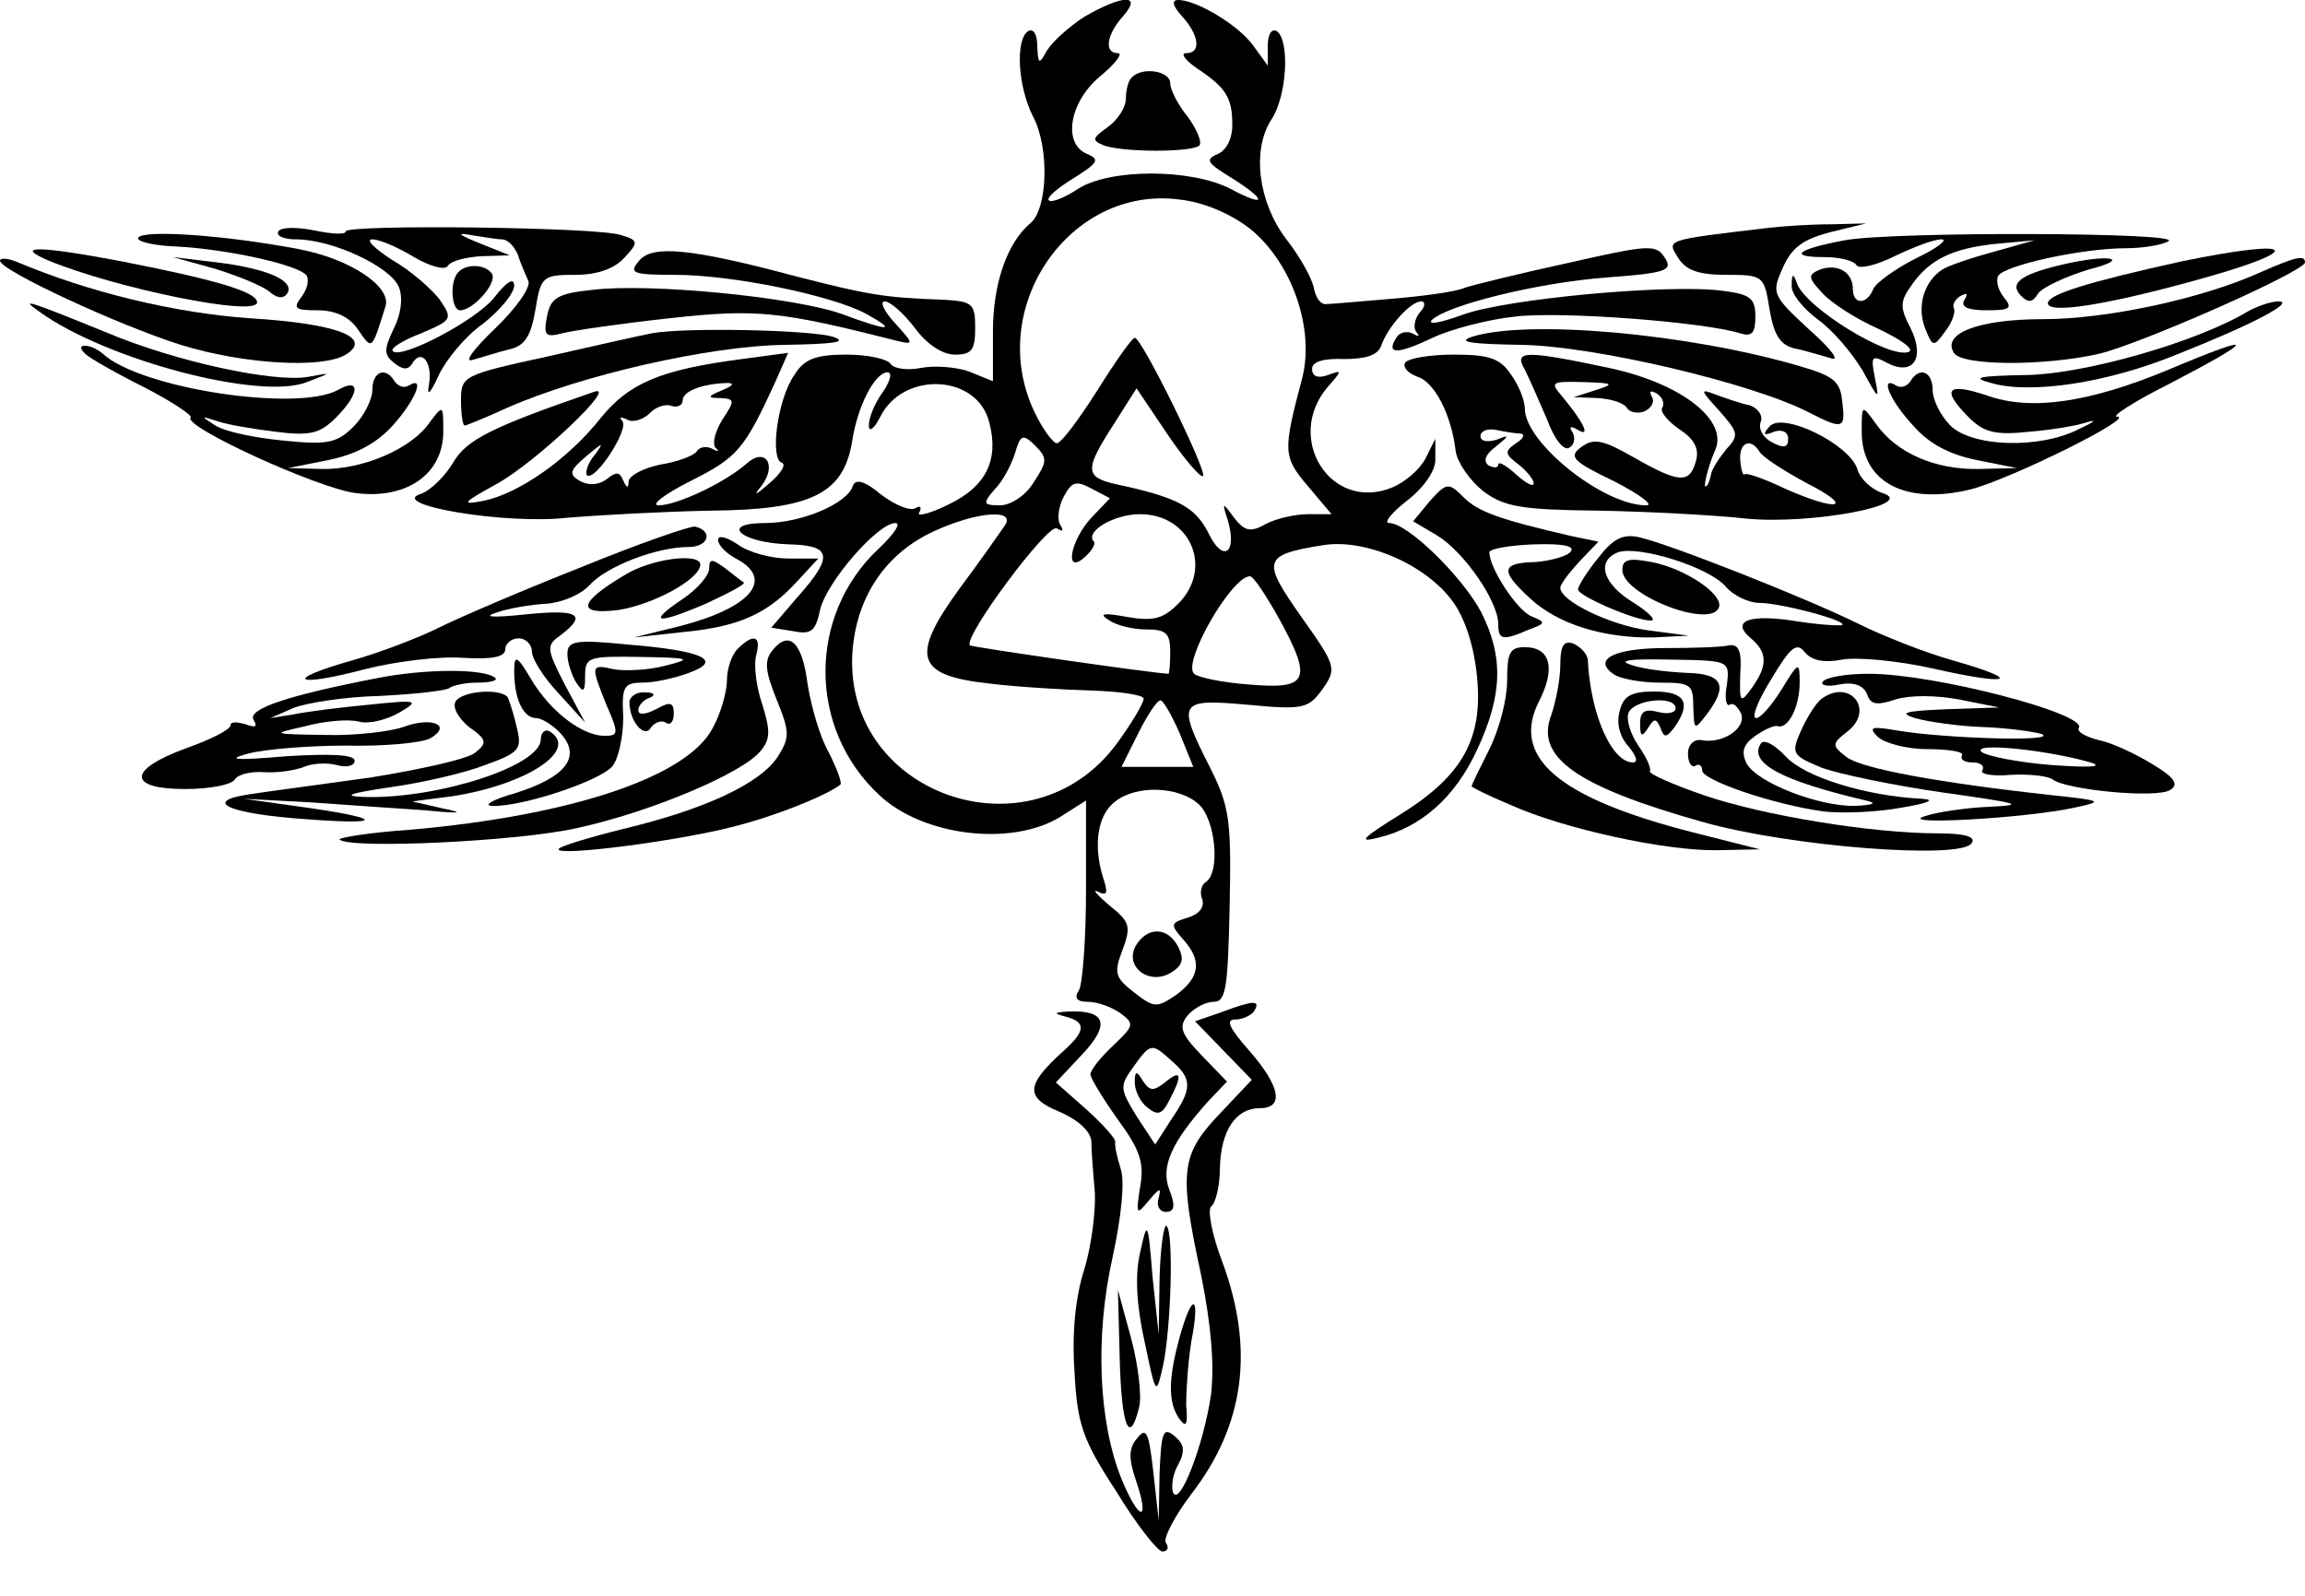 <?xml version="1.0" standalone="no"?>
<!DOCTYPE svg PUBLIC "-//W3C//DTD SVG 20010904//EN"
 "http://www.w3.org/TR/2001/REC-SVG-20010904/DTD/svg10.dtd">
<svg version="1.0" xmlns="http://www.w3.org/2000/svg"
 width="260pt" height="180pt" viewBox="0 0 260 180"
 preserveAspectRatio="xMidYMid meet">
<g transform="translate(0,180) scale(0.1,-0.1)"
fill="#000000" stroke="none">
<path d="M1223 1781 c-17 -11 -36 -28 -42 -38 -9 -16 -10 -16 -11 5 0 13 -4
20 -10 17 -15 -9 -12 -62 5 -96 19 -35 17 -105 -3 -121 -26 -22 -42 -68 -42
-122 l0 -56 -27 11 c-14 5 -39 7 -54 4 -15 -3 -30 -1 -34 4 -3 6 -26 11 -50
11 -35 0 -48 -5 -59 -23 -19 -27 -28 -95 -14 -99 5 -2 -1 -12 -14 -23 -16 -14
-19 -15 -9 -3 18 24 4 44 -17 25 -25 -22 -79 -47 -99 -47 -10 0 7 13 37 28 52
26 60 36 94 110 l15 34 -52 -7 c-92 -12 -127 -27 -159 -66 -37 -47 -93 -86
-133 -94 -26 -5 -23 -2 15 19 44 24 139 114 110 104 -116 -40 -144 -54 -159
-80 -9 -15 -25 -31 -36 -35 -39 -12 94 -35 165 -27 36 3 109 7 162 8 113 1
149 19 159 77 6 41 26 79 40 79 6 0 3 -10 -5 -22 -9 -12 -16 -29 -16 -38 0 -8
6 -4 13 10 26 52 110 48 123 -7 11 -42 -4 -72 -46 -92 -22 -11 -37 -14 -33 -9
3 6 1 8 -4 5 -6 -4 -23 3 -39 15 -19 16 -29 18 -32 10 -6 -20 -58 -42 -99 -42
-52 0 -28 -22 26 -24 49 -1 52 -13 11 -59 l-30 -35 25 -4 c20 -4 25 0 30 24 7
31 65 98 85 98 7 0 -2 -13 -19 -29 -80 -75 -80 -203 1 -278 49 -46 148 -58
203 -25 l30 19 0 -101 c0 -56 -4 -107 -8 -113 -6 -9 -2 -13 10 -13 11 0 27 -6
37 -13 16 -12 15 -14 -8 -36 -15 -14 -26 -28 -26 -33 0 -4 14 -27 31 -51 25
-34 30 -49 25 -76 -5 -32 -4 -32 10 -15 12 14 14 15 11 3 -3 -9 1 -16 8 -16
10 0 11 7 4 25 -10 26 2 53 44 100 l21 22 -29 30 c-23 24 -26 32 -15 45 7 8
20 15 29 15 14 0 16 16 18 108 2 97 0 112 -22 156 -38 75 -36 78 43 71 63 -6
68 -4 84 18 16 23 15 26 -24 81 -45 64 -44 70 24 81 48 8 117 -22 147 -64 14
-19 24 -52 27 -84 7 -70 -16 -112 -87 -156 -42 -26 -48 -32 -25 -26 48 11 87
45 112 99 29 62 30 105 5 155 -21 40 -83 101 -104 101 -7 0 3 12 21 26 19 15
32 34 31 47 l0 22 -11 -22 c-6 -12 -23 -27 -38 -33 -69 -28 -122 56 -72 114
16 18 16 19 0 13 -11 -4 -18 -2 -18 7 0 8 13 12 36 11 24 0 38 4 42 15 7 21
33 50 45 50 5 0 5 -6 -2 -13 -6 -8 -7 -18 -3 -22 4 -5 2 -5 -5 -1 -6 3 -15 1
-18 -5 -12 -19 1 -19 41 0 21 10 64 21 94 24 51 6 211 -6 253 -19 13 -4 17 0
17 19 0 21 -6 25 -37 29 -61 8 -244 -9 -293 -27 -25 -9 -40 -12 -35 -6 18 17
119 42 197 48 68 5 75 8 66 22 -10 16 -18 15 -111 -6 -55 -12 -108 -25 -116
-28 -9 -4 -45 -9 -81 -12 -36 -3 -69 -6 -74 -6 -6 -1 -12 7 -14 18 -2 11 -16
36 -31 55 -32 42 -39 101 -17 135 18 27 21 90 6 100 -6 3 -10 -4 -10 -17 l0
-22 -16 22 c-16 23 -64 52 -85 52 -8 0 -6 -7 4 -18 20 -22 22 -42 5 -42 -7 0
-1 -8 12 -17 33 -22 40 -33 40 -64 0 -16 -7 -29 -17 -33 -14 -6 -11 -10 15
-26 42 -26 41 -35 0 -13 -45 23 -136 23 -172 0 -15 -10 -30 -16 -33 -13 -3 3
10 14 28 25 27 17 30 21 16 27 -29 11 -21 59 14 88 17 14 26 26 20 26 -16 0
-13 21 6 42 22 25 -1 24 -44 -1z m187 -239 c47 -38 73 -112 59 -168 -22 -83
-22 -89 6 -122 l27 -32 -27 0 c-14 0 -36 -5 -47 -11 -18 -10 -24 -8 -36 7 -13
18 -14 18 -7 -3 11 -38 -6 -48 -22 -14 -15 29 -34 40 -105 55 -34 8 -35 16 -2
67 l26 41 35 -52 c19 -28 37 -49 40 -47 5 5 -69 156 -77 156 -3 0 -22 -27 -42
-59 -21 -33 -41 -60 -46 -60 -4 0 -16 16 -25 35 -56 117 39 256 163 240 28 -3
58 -16 80 -33z m-595 -182 c-17 -7 -18 -9 -2 -9 16 -1 16 -3 2 -24 -8 -13 -12
-27 -8 -32 5 -4 3 -5 -4 -1 -6 3 -14 2 -17 -3 -3 -5 -22 -12 -41 -15 -19 -4
-35 -12 -36 -19 0 -8 -2 -8 -6 1 -4 10 -8 10 -18 2 -9 -7 -20 -8 -30 -3 -14 8
-13 12 7 29 18 15 20 16 9 1 -8 -9 -11 -20 -9 -23 9 -8 48 52 40 61 -4 5 -2 5
5 2 6 -4 17 -1 25 6 7 8 19 12 26 9 6 -2 12 1 12 6 0 11 22 19 50 20 9 0 7 -3
-5 -8z m351 -104 c-9 -15 -26 -26 -38 -26 -19 0 -20 2 -6 18 9 9 19 28 23 41
6 21 9 22 23 8 14 -14 13 -18 -2 -41z m65 -40 c-24 -26 -31 -66 -7 -44 8 7 12
15 10 17 -11 11 22 31 52 31 57 0 83 -61 43 -101 -17 -17 -28 -20 -57 -15 -27
5 -33 4 -22 -3 8 -6 27 -11 43 -11 22 0 27 -4 27 -25 0 -14 -1 -25 -2 -25 -21
1 -221 30 -224 32 -8 9 88 138 98 132 7 -4 8 -3 4 4 -4 6 -2 21 4 32 9 17 14
18 31 9 l21 -11 -21 -22z m-97 -8 c-5 -7 -27 -39 -51 -71 -57 -78 -50 -99 33
-108 32 -4 85 -7 117 -8 31 -1 57 -5 57 -9 0 -5 -13 -27 -29 -49 -98 -136
-315 -58 -299 107 6 60 39 107 92 131 48 22 91 25 80 7z m310 -108 c37 -68 31
-78 -36 -72 -29 2 -57 8 -61 12 -14 12 42 110 63 110 4 0 19 -23 34 -50z
m-113 -128 l15 -37 -40 0 -41 0 19 38 c10 20 21 37 25 37 3 0 13 -17 22 -38z
m21 -79 c19 -17 25 -77 8 -88 -5 -3 -7 -12 -4 -19 3 -9 -3 -17 -16 -21 -20 -6
-20 -8 -6 -24 22 -24 20 -43 -7 -63 -22 -15 -25 -15 -47 2 -22 17 -24 22 -14
48 10 27 9 32 -15 51 -14 12 -20 19 -12 15 10 -5 11 -1 5 17 -11 36 -6 70 14
85 24 19 72 17 94 -3z m-30 -290 c23 -20 23 -31 -1 -66 l-18 -28 -21 32 c-19
31 -19 34 -4 55 20 28 21 28 44 7z"/>
<path d="M1281 733 c-13 -24 16 -45 40 -30 13 8 15 15 8 29 -12 23 -35 23 -48
1z"/>
<path d="M1280 579 c0 -9 6 -22 14 -28 12 -10 17 -8 25 8 15 28 14 36 -5 20
-13 -10 -17 -10 -25 2 -7 12 -9 11 -9 -2z"/>
<path d="M1277 1713 c-4 -3 -7 -14 -7 -24 0 -10 -9 -24 -20 -32 -18 -13 -19
-15 -5 -21 22 -8 100 -8 108 0 3 4 -3 18 -13 32 -11 13 -20 31 -20 38 0 14
-31 19 -43 7z"/>
<path d="M314 1539 c-3 -5 6 -9 20 -9 41 0 107 -31 116 -54 5 -13 2 -31 -6
-47 -11 -23 -11 -29 0 -38 10 -8 16 -9 21 -1 10 17 23 2 19 -23 -3 -15 1 -12
11 10 8 17 30 44 50 58 19 15 35 34 35 43 0 9 -8 5 -22 -13 -20 -26 -106 -71
-115 -61 -3 3 11 12 32 20 35 15 36 16 21 38 -9 12 -33 33 -54 45 -20 13 -30
23 -22 23 8 0 29 -9 47 -20 19 -11 35 -15 38 -10 4 6 21 10 38 11 l32 1 -35
14 c-22 9 -26 12 -10 9 14 -2 30 -5 36 -5 7 0 14 -8 18 -17 3 -10 9 -23 12
-30 3 -7 -14 -31 -38 -54 -24 -23 -35 -38 -25 -35 11 3 29 9 42 12 17 4 24 15
29 45 6 37 8 39 45 39 25 0 44 7 55 19 17 18 16 20 -4 26 -28 9 -310 12 -310
4 0 -4 -16 -3 -35 1 -20 4 -38 4 -41 -1z"/>
<path d="M1995 1543 c-118 -14 -115 -13 -102 -34 9 -14 23 -19 54 -19 42 0 43
-1 49 -39 5 -29 12 -40 28 -44 11 -2 30 -8 41 -11 11 -4 1 10 -24 32 -42 39
-43 41 -30 70 10 23 23 32 53 40 l41 10 -40 -1 c-22 0 -53 -2 -70 -4z"/>
<path d="M156 1532 c-3 -4 16 -9 42 -10 59 -3 140 -21 148 -33 3 -6 0 -16 -6
-24 -10 -13 -7 -15 18 -15 20 0 36 -7 46 -22 16 -23 15 -24 31 27 6 22 -40 53
-98 64 -84 16 -175 22 -181 13z"/>
<path d="M2081 1529 c-54 -10 -65 -19 -23 -19 17 0 33 -4 36 -9 3 -5 23 0 43
10 21 10 44 19 53 19 8 0 -5 -10 -28 -21 -24 -12 -46 -28 -49 -35 -7 -18 -23
-18 -23 0 0 19 -17 29 -37 22 -14 -6 -14 -9 3 -27 10 -11 38 -29 63 -40 25
-12 41 -23 34 -26 -22 -8 -115 49 -126 77 -4 12 -6 12 -6 -2 -1 -9 13 -26 29
-38 17 -12 39 -38 51 -58 18 -33 19 -34 14 -9 -5 25 -4 27 13 18 30 -16 44 5
27 39 -12 23 -12 30 1 48 20 29 46 42 96 47 l43 4 -46 -13 c-26 -7 -52 -16
-58 -20 -20 -13 -29 -40 -20 -65 9 -23 10 -23 23 -5 8 10 12 22 10 26 -2 4 1
10 7 14 8 4 9 3 5 -4 -5 -8 3 -12 25 -12 26 0 30 2 19 15 -6 8 -9 18 -6 24 8
12 95 31 144 31 20 0 42 4 48 8 17 10 -311 11 -365 1z"/>
<path d="M55 1506 c75 -31 235 -64 235 -47 0 12 -49 26 -157 47 -91 17 -118
17 -78 0z"/>
<path d="M721 1506 c-12 -14 -8 -16 40 -16 65 0 177 -23 216 -44 36 -20 26
-20 -28 0 -54 19 -217 35 -281 27 -39 -4 -47 -9 -51 -30 -4 -21 -2 -24 17 -19
11 3 66 11 121 17 99 11 125 8 259 -26 17 -4 16 -2 -4 20 -13 14 -18 25 -12
25 6 0 21 -13 34 -30 13 -18 31 -30 45 -30 19 0 23 5 23 30 0 28 -3 30 -37 32
-65 2 -86 6 -164 26 -120 32 -163 36 -178 18z"/>
<path d="M2460 1505 c-104 -23 -150 -37 -150 -47 0 -12 61 -3 160 24 133 36
126 51 -10 23z"/>
<path d="M0 1506 c0 -11 134 -73 204 -95 71 -22 160 -27 186 -11 31 19 -9 35
-108 41 -85 6 -181 29 -264 64 -10 4 -18 4 -18 1z"/>
<path d="M242 1497 c26 -8 53 -19 62 -26 9 -8 16 -8 20 -2 9 14 -22 28 -79 35
l-50 6 47 -13z"/>
<path d="M2324 1501 c-46 -11 -58 -21 -44 -35 8 -8 13 -7 19 3 5 7 31 19 57
27 51 13 22 18 -32 5z"/>
<path d="M2550 1493 c-66 -30 -174 -53 -245 -53 -73 0 -115 -16 -101 -38 9
-15 103 -15 164 -1 49 12 232 93 232 103 0 9 -11 6 -50 -11z"/>
<path d="M517 1493 c-10 -10 -8 -43 2 -43 15 0 42 31 36 41 -7 11 -29 12 -38
2z"/>
<path d="M45 1448 c75 -54 249 -100 301 -79 29 11 29 11 2 6 -38 -7 -150 17
-228 50 -91 37 -98 39 -75 23z"/>
<path d="M2536 1449 c-58 -35 -185 -71 -250 -72 -55 -1 -63 -3 -40 -9 44 -13
131 0 209 32 86 34 135 60 115 60 -8 0 -23 -5 -34 -11z"/>
<path d="M735 1424 c-11 -2 -64 -14 -117 -26 -96 -21 -98 -22 -98 -50 0 -15 2
-28 4 -28 2 0 24 9 48 20 84 37 229 70 313 71 55 1 72 3 55 9 -25 8 -169 11
-205 4z"/>
<path d="M1660 1420 c-17 -6 0 -8 56 -9 81 -1 260 -43 324 -76 39 -20 42 -19
38 12 -2 23 -10 29 -48 40 -126 37 -308 53 -370 33z"/>
<path d="M96 1401 c5 -5 35 -22 67 -38 31 -16 55 -32 52 -34 -9 -10 142 -79
185 -85 58 -8 100 21 100 69 0 30 0 31 -15 11 -20 -30 -76 -54 -122 -53 l-38
1 45 9 c30 6 54 18 73 39 26 29 37 57 18 45 -5 -3 -12 -1 -16 5 -10 17 -25 11
-25 -10 0 -11 -10 -30 -21 -41 -19 -19 -30 -21 -79 -16 -32 3 -66 10 -77 17
-17 11 -17 11 2 5 11 -4 41 -9 66 -12 39 -5 50 -2 68 16 27 27 28 46 2 31 -47
-25 -223 2 -265 41 -6 5 -14 9 -20 9 -6 0 -6 -3 0 -9z"/>
<path d="M2446 1383 c-89 -37 -155 -47 -205 -29 -45 15 -52 7 -20 -25 17 -17
30 -20 68 -16 25 2 55 7 66 11 11 3 7 0 -10 -8 -45 -23 -121 -20 -145 4 -11
11 -20 29 -20 40 0 21 -15 27 -25 10 -4 -6 -11 -8 -16 -5 -19 12 -8 -16 19
-45 18 -21 42 -33 72 -39 l45 -9 -43 -1 c-49 -1 -93 18 -116 51 -16 22 -16 22
-16 -9 0 -57 49 -83 123 -65 46 12 187 82 165 82 -7 0 19 17 57 36 102 53 103
60 1 17z"/>
<path d="M1585 1391 c-3 -5 3 -12 14 -16 19 -6 38 -42 43 -84 2 -13 16 -33 31
-45 24 -18 44 -21 130 -22 56 -1 131 -5 167 -9 73 -7 195 16 153 29 -12 4 -25
16 -28 27 -9 28 -84 65 -99 48 -8 -9 -7 -11 5 -6 9 3 16 0 16 -8 0 -10 -5 -11
-18 -4 -10 5 -16 15 -13 23 3 7 -3 16 -13 19 -10 2 -27 8 -38 12 -18 7 -17 5
4 -18 22 -25 23 -28 8 -44 -8 -10 -16 -22 -17 -28 -1 -5 -3 -12 -5 -13 -5 -6
1 21 10 41 14 34 -40 75 -120 92 -95 20 -108 20 -95 -2 5 -10 16 -35 25 -56 8
-22 19 -36 25 -32 6 3 7 11 4 17 -5 7 -2 8 6 3 15 -9 6 9 -18 38 -14 16 -12
17 24 16 34 -1 36 -2 14 -9 l-25 -8 27 -1 c15 -1 29 -5 33 -11 3 -5 12 -7 20
-4 8 4 12 11 8 17 -3 6 -1 7 6 3 6 -4 9 -11 6 -16 -3 -4 6 -15 19 -24 17 -11
23 -22 19 -36 -7 -26 -19 -25 -70 4 -35 20 -45 22 -59 12 -15 -11 -11 -16 37
-39 29 -15 45 -27 36 -27 -49 0 -137 71 -137 109 0 9 -7 27 -16 39 -12 18 -25
22 -64 22 -27 0 -51 -4 -55 -9z m130 -80 c6 -1 3 -6 -5 -11 -13 -9 -13 -12 3
-24 9 -7 17 -17 17 -21 0 -5 -9 0 -20 10 -11 10 -20 15 -20 11 0 -4 -5 -4 -11
-1 -6 5 -4 12 8 21 16 13 16 14 1 8 -10 -3 -18 -2 -18 4 0 6 8 9 18 7 9 -2 22
-4 27 -4z m270 -21 c4 -6 27 -21 53 -35 55 -28 36 -33 -25 -6 -23 11 -43 18
-45 16 -2 -2 -4 5 -5 15 -2 21 12 27 22 10z"/>
<path d="M1613 1235 l-19 -23 27 -16 c30 -18 69 -74 69 -100 0 -18 5 -19 35
-6 19 7 19 8 2 15 -16 7 -47 54 -47 72 0 4 23 8 51 9 33 1 47 -2 40 -9 -5 -5
-24 -10 -40 -11 -38 -1 -39 -10 -5 -41 31 -29 83 -45 139 -44 l40 2 -46 6
c-43 6 -99 33 -99 48 0 4 10 17 21 29 l22 23 -29 6 c-83 19 -107 28 -123 44
-17 17 -19 17 -38 -4z"/>
<path d="M655 1160 c-66 -26 -138 -57 -160 -68 -22 -11 -66 -28 -98 -37 -78
-22 -66 -31 14 -10 35 9 85 15 111 13 34 -2 48 1 48 10 0 6 7 12 15 12 8 0 15
-7 15 -15 0 -8 13 -29 30 -47 l30 -33 -23 43 c-21 41 -21 44 -4 56 30 23 19
29 -40 23 -38 -4 -49 -3 -33 2 14 5 39 9 56 10 17 1 39 10 49 21 19 21 75 43
112 43 22 0 28 18 7 23 -5 1 -63 -19 -129 -46z"/>
<path d="M810 1191 c0 -6 9 -15 20 -21 44 -23 18 -55 -62 -76 l-53 -13 55 6
c63 6 95 20 129 57 l24 26 -34 0 c-19 0 -45 7 -57 16 -12 8 -22 11 -22 5z"/>
<path d="M1803 1171 c-13 -16 -23 -32 -23 -36 0 -7 64 -35 82 -35 7 0 -2 9
-19 20 -35 21 -43 47 -18 57 23 8 101 -16 121 -38 9 -11 27 -19 38 -19 24 0
100 -20 94 -25 -1 -1 -24 0 -50 4 -54 9 -77 1 -53 -19 19 -16 19 -31 1 -56
-13 -18 -14 -17 -13 16 2 26 -2 34 -13 32 -8 -2 -41 -3 -72 -3 -57 0 -83 -13
-57 -30 8 -5 31 -9 52 -9 34 0 37 -2 37 -27 1 -27 1 -27 15 -9 25 33 18 46
-22 47 -21 1 -49 4 -63 9 -16 5 -2 7 43 6 68 -1 68 -1 65 -28 -3 -15 -1 -25 3
-23 4 3 9 -2 13 -10 6 -16 -20 -34 -44 -30 -9 2 -16 -5 -16 -15 0 -10 4 -16 8
-14 4 3 8 1 8 -5 0 -11 79 -38 135 -46 22 -3 63 -1 90 4 30 5 39 9 23 10 -62
3 -132 24 -154 48 -12 13 -25 20 -28 14 -14 -22 25 -42 119 -64 13 -3 8 -5
-12 -6 -41 -1 -111 26 -123 48 -6 13 -4 21 10 31 10 7 21 12 25 11 12 -4 25
22 25 49 0 24 -1 24 -20 -7 -11 -18 -24 -33 -29 -33 -6 0 2 20 17 44 22 37 29
42 38 30 8 -9 21 -12 42 -8 16 3 62 -1 102 -10 88 -20 104 -14 23 9 -32 9 -80
28 -108 42 -59 29 -211 89 -246 97 -18 4 -29 -1 -46 -23z"/>
<path d="M704 1151 c-52 -31 -54 -45 -6 -39 38 6 91 34 92 51 0 14 -56 7 -86
-12z"/>
<path d="M800 1159 c0 -8 -13 -23 -29 -34 -42 -28 -31 -30 25 -6 26 12 45 22
43 24 -2 1 -12 9 -21 16 -15 11 -18 11 -18 0z"/>
<path d="M1830 1157 c0 -28 100 -67 109 -42 5 15 -39 44 -76 51 -26 5 -33 3
-33 -9z"/>
<path d="M640 1062 c0 -9 5 -24 10 -32 8 -12 10 -11 10 8 0 21 4 22 63 21 56
-1 59 -2 27 -10 -19 -5 -45 -6 -57 -4 -27 6 -27 5 -9 -40 14 -32 14 -35 -2
-35 -25 0 -61 27 -83 64 -16 27 -19 28 -19 9 0 -31 10 -53 25 -53 6 0 19 -8
28 -18 23 -26 5 -49 -53 -67 -25 -7 -36 -14 -24 -14 33 -1 121 28 135 45 7 9
12 34 12 55 -2 35 1 39 22 39 13 0 36 5 52 11 39 14 17 25 -69 32 -60 6 -68 4
-68 -11z"/>
<path d="M832 1068 c-7 -7 -12 -23 -12 -35 0 -13 -7 -38 -16 -54 -28 -55 -159
-99 -342 -115 -45 -3 -81 -9 -79 -11 12 -11 203 -2 268 13 83 18 187 62 207
87 11 13 11 23 2 52 -7 20 -10 45 -7 56 6 22 -3 25 -21 7z"/>
<path d="M871 1066 c-9 -11 -8 -23 5 -55 15 -37 15 -43 1 -65 -20 -30 -82 -59
-174 -81 -40 -10 -73 -20 -73 -23 0 -8 132 9 195 25 49 12 108 36 123 48 2 2
-4 18 -13 36 -10 17 -20 52 -24 77 -6 48 -21 62 -40 38z"/>
<path d="M1760 1050 c0 -16 -5 -41 -10 -56 -19 -48 28 -81 170 -121 98 -28
293 -43 304 -24 5 7 -7 11 -38 11 -74 0 -197 20 -264 43 -35 12 -62 24 -61 27
2 3 -4 16 -13 29 -9 13 -14 30 -11 37 6 15 53 20 53 5 0 -5 -9 -7 -20 -4 -15
4 -20 0 -20 -13 0 -15 2 -16 9 -5 7 11 9 11 14 0 4 -12 7 -11 16 1 19 27 12
40 -23 40 -26 0 -35 -5 -39 -22 -4 -14 0 -29 10 -40 9 -11 11 -18 5 -18 -24 0
-48 54 -51 116 -1 7 -8 14 -16 18 -11 4 -15 -2 -15 -24z"/>
<path d="M1700 1032 c0 -21 -9 -55 -20 -77 -11 -22 -20 -40 -20 -42 0 -1 20
-11 44 -21 60 -27 175 -52 233 -51 l48 1 -75 19 c-153 39 -206 85 -174 148 19
37 13 61 -16 61 -17 0 -20 -6 -20 -38z"/>
<path d="M425 1035 c-103 -20 -146 -35 -139 -47 5 -8 2 -9 -9 -5 -10 3 -17 3
-17 -1 0 -5 -22 -16 -50 -26 -66 -24 -67 -46 -1 -46 28 0 53 5 56 11 4 6 19 9
33 8 15 -1 35 2 45 6 9 4 26 5 37 2 11 -3 20 -1 20 5 0 7 -28 8 -77 5 -58 -5
-69 -4 -43 3 19 5 69 9 111 9 42 -1 84 3 94 8 26 15 2 25 -30 13 -14 -5 -54
-10 -88 -9 -61 1 -62 1 -22 10 22 6 49 8 60 5 11 -3 31 2 45 10 24 14 22 15
-35 9 -32 -3 -71 -8 -85 -11 l-25 -4 25 11 c14 6 58 13 98 14 40 2 76 6 79 9
4 3 18 6 31 6 14 0 23 2 21 5 -11 11 -79 11 -134 0z"/>
<path d="M2056 1031 c-3 -4 6 -6 19 -3 16 3 27 -1 31 -11 4 -12 11 -13 32 -6
16 5 45 5 72 0 l45 -9 -60 -2 c-46 -2 -54 -4 -35 -10 14 -4 48 -9 75 -10 28
-1 58 -5 68 -8 20 -9 -110 -5 -163 4 -29 5 -33 4 -22 -7 7 -7 32 -14 56 -14
24 0 42 -3 39 -7 -2 -5 3 -8 12 -8 9 0 14 -4 11 -9 -3 -4 11 -7 32 -5 20 1 41
-1 47 -5 15 -12 118 -22 133 -12 10 6 5 14 -20 29 -18 11 -45 24 -60 27 -16 4
-26 10 -23 14 9 16 -163 61 -237 61 -26 0 -49 -4 -52 -9z m302 -91 c16 -5 -1
-6 -43 -3 -38 3 -74 10 -80 15 -11 11 75 2 123 -12z"/>
<path d="M514 1009 c-4 -7 3 -19 15 -29 20 -14 21 -18 7 -29 -8 -7 -62 -19
-118 -28 -57 -8 -118 -16 -137 -19 -54 -8 -23 -22 64 -28 91 -7 88 1 -6 14
l-64 9 75 -4 c41 -3 100 -7 130 -9 39 -4 45 -3 20 2 l-35 8 46 6 c83 13 143
52 109 73 -5 3 -10 -1 -10 -9 0 -30 -116 -67 -198 -65 -27 1 -19 4 28 11 36 5
84 16 107 25 39 14 42 18 36 42 -3 14 -8 29 -10 34 -7 11 -51 8 -59 -4z"/>
<path d="M710 1008 c0 -22 17 -41 24 -29 4 6 12 9 17 6 5 -4 9 1 9 10 0 13 -4
14 -20 5 -12 -6 -20 -7 -20 -1 0 5 6 12 13 14 7 3 5 6 -5 6 -10 1 -18 -5 -18
-11z"/>
<path d="M2055 1012 c-6 -4 -16 -20 -23 -35 -12 -27 -11 -29 23 -43 19 -7 81
-20 137 -28 85 -12 94 -14 53 -16 -27 -1 -61 -6 -75 -11 -29 -10 115 -2 170
10 33 7 32 8 -25 14 -128 14 -215 30 -232 43 -17 13 -17 15 1 29 31 24 3 60
-29 37z"/>
<path d="M1377 658 l-29 -10 32 -33 32 -33 -34 -36 c-46 -48 -49 -65 -23 -185
11 -55 15 -100 11 -134 -8 -56 -36 -129 -43 -110 -2 7 0 21 6 31 8 15 7 23 -4
32 -13 11 -15 5 -17 -41 l-1 -54 -6 54 c-5 45 -8 52 -18 39 -10 -11 -10 -23
-2 -47 17 -49 4 -48 -16 1 -26 64 -30 161 -10 250 10 46 14 86 9 100 -4 13 -7
26 -6 30 1 3 -14 20 -33 37 l-34 30 30 32 c32 34 26 50 -16 48 -17 -1 -17 -2
-2 -6 22 -6 22 -16 -4 -39 -42 -38 -43 -52 -4 -68 21 -9 35 -22 36 -33 0 -10
2 -36 4 -58 1 -22 -4 -61 -12 -87 -10 -31 -14 -72 -11 -115 3 -59 9 -77 47
-135 23 -38 47 -68 52 -68 6 0 8 4 4 10 -3 5 10 30 29 55 60 78 71 163 35 261
-12 31 -17 59 -13 63 5 3 10 23 10 43 1 43 18 68 45 68 28 0 23 25 -12 65 -22
25 -27 35 -16 35 9 0 19 5 22 10 7 12 -1 12 -38 -2z"/>
<path d="M1286 387 c-6 -25 -4 -60 5 -100 13 -62 13 -62 21 -27 9 43 12 149 4
157 -3 4 -7 -23 -8 -58 l-1 -64 -7 65 c-5 64 -6 64 -14 27z"/>
<path d="M1263 268 c2 -77 11 -100 22 -55 3 12 -1 47 -9 77 l-15 55 2 -77z"/>
<path d="M1331 293 c-13 -47 -14 -74 -1 -93 8 -11 10 -8 8 15 0 17 2 49 6 73
10 52 1 55 -13 5z"/>
</g>
</svg>
